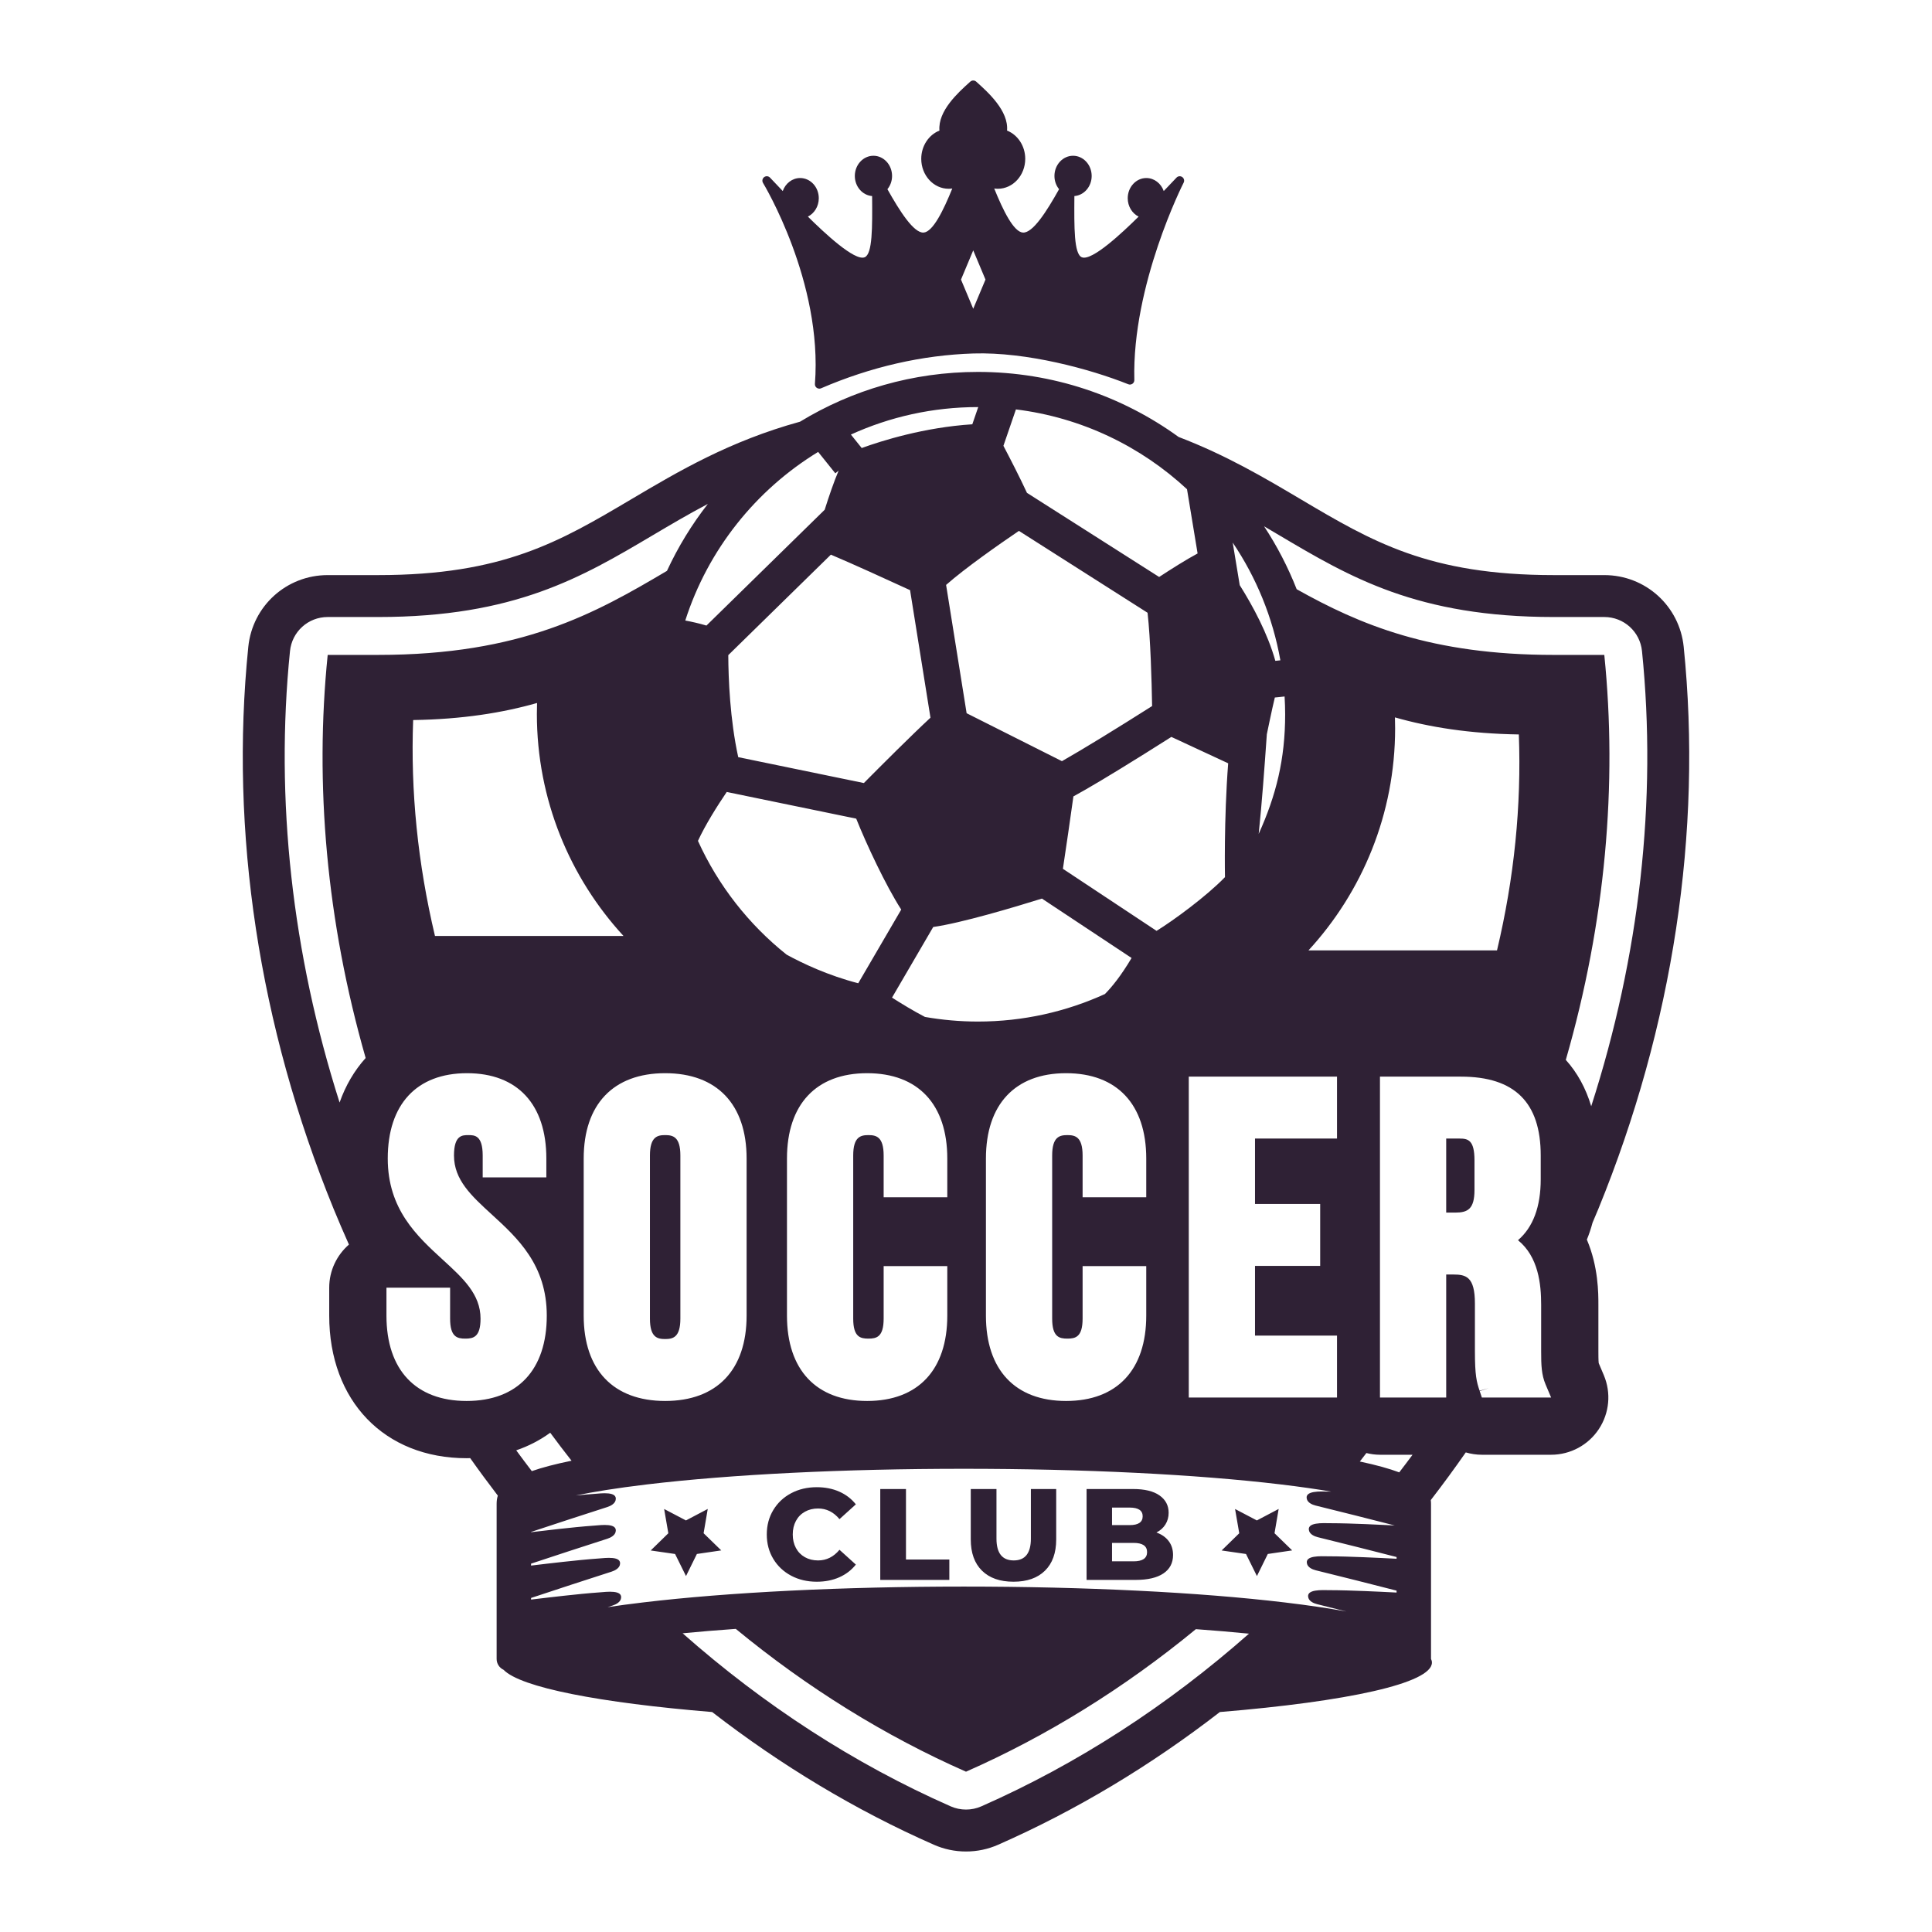 <?xml version="1.0" encoding="utf-8"?>
<!-- Designed by Vexels.com - 2019 All Rights Reserved - https://vexels.com/terms-and-conditions/  -->
<svg version="1.1" id="Layer_1" xmlns="http://www.w3.org/2000/svg" xmlns:xlink="http://www.w3.org/1999/xlink" x="0px" y="0px"
	 viewBox="0 0 1200 1200" enable-background="new 0 0 1200 1200" xml:space="preserve">
<path fill="#2F2135" d="M992.986,846.663c-0.198-1.634-0.198-5.663-0.198-7.255v-28.952c0-7.169,0-23.69-7.161-40.512
	c1.344-3.235,2.524-6.754,3.531-10.518c1.214-2.872,2.457-5.726,3.638-8.616c46.349-113.407,64.671-234.106,52.982-349.048
	c-2.583-25.402-23.784-44.557-49.318-44.557h-31.299c-77.726,0-112.85-20.808-157.337-47.156
	c-22.406-13.269-46.21-27.354-75.764-38.643c-35.035-25.39-78.081-40.403-124.645-40.403c-40.47,0-78.296,11.303-110.503,30.917
	c-43.785,12.063-75.464,30.796-104.751,48.14c-44.477,26.34-79.606,47.145-157.316,47.145h-31.309
	c-25.533,0-46.735,19.155-49.315,44.56c-11.688,114.945,6.633,235.644,52.98,349.046c3.054,7.473,6.258,14.862,9.529,22.21
	c-7.484,6.519-12.248,16.078-12.248,26.783v17.352c0,52.972,34.296,88.562,85.345,88.562c0.747,0,1.479-0.034,2.22-0.048
	c5.579,7.896,11.317,15.648,17.166,23.295c-0.579,1.747-0.747,3.473-0.747,5.161v96.294c0,2.98,1.767,5.533,4.301,6.715
	c10.607,10.991,59.637,20.477,129.564,26.241c42.829,33.15,89.011,60.975,137.688,82.418c6.336,2.792,13.057,4.206,19.983,4.206
	c6.928,0,13.652-1.415,19.983-4.206c48.677-21.443,94.86-49.268,137.689-82.418c79.29-6.537,131.723-17.858,131.723-30.732
	c0-0.764-0.206-1.522-0.571-2.273v-96.244c0-0.793-0.044-1.595-0.142-2.403c7.462-9.666,14.705-19.541,21.733-29.608
	c3.192,0.935,6.542,1.457,9.989,1.457h43.014c11.922,0,23.05-5.974,29.635-15.913c6.588-9.936,7.753-22.514,3.108-33.493
	L992.986,846.663z M866.42,445.585c21.345,6.08,46.346,10.125,76.955,10.595c1.662,44.292-2.877,89.205-13.554,134.117H812.724
	c33.395-36.327,53.809-84.769,53.809-137.893C866.533,450.126,866.495,447.853,866.42,445.585z M830.441,668.719v38.462h-50.933
	v40.619h40.48v38.46h-40.48v43.301h50.933v38.46H738.37V668.719H830.441z M781.796,517.942c2.032-19.597,3.523-39.993,5.057-61.881
	c0,0,3.35-16.335,4.972-22.83l6.056-0.63c0.21,3.666,0.351,7.351,0.351,11.07C798.232,471.642,792.61,494.025,781.796,517.942z
	 M792.138,410.461c-4.781-17.026-13.923-33.998-22.124-47.02l-4.359-26.442c14.609,21.632,24.87,46.43,29.607,73.136
	L792.138,410.461z M760.852,544.807c-11.64,12.019-32.161,27.024-42.489,33.367l-58.176-38.544
	c1.932-12.894,4.675-31.449,6.526-44.968c8.823-4.806,22.445-12.871,44.138-26.427c5.697-3.56,11.354-7.129,16.706-10.526
	l35.286,16.393C760.134,509.101,760.852,544.807,760.852,544.807z M662.972,705.036c-4.782,0-9.451,0.978-9.451,12.669v101.33
	c0,11.453,4.471,12.401,9.451,12.401c4.983,0,9.454-0.948,9.454-12.401v-32.633h39.531v30.755c0,33.688-18.148,53.009-49.789,53.009
	s-49.789-19.321-49.789-53.009v-97.574c0-33.686,18.147-53.007,49.789-53.007s49.789,19.321,49.789,53.007v24.055h-39.531v-25.933
	C672.427,706.014,667.754,705.036,662.972,705.036z M539.396,705.036c-4.782,0-9.451,0.978-9.451,12.669v101.33
	c0,11.453,4.471,12.401,9.451,12.401c4.983,0,9.454-0.948,9.454-12.401v-32.633h39.531v30.755c0,33.688-18.147,53.009-49.789,53.009
	s-49.789-19.321-49.789-53.009v-97.574c0-33.686,18.147-53.007,49.789-53.007s49.789,19.321,49.789,53.007v24.055H548.85v-25.933
	C548.85,706.014,544.178,705.036,539.396,705.036z M387.271,581.351H270.172c-10.677-44.912-15.215-89.825-13.553-134.117
	c30.609-0.471,55.609-4.517,76.955-10.595c-0.075,2.266-0.114,4.541-0.114,6.819C333.461,496.581,353.876,545.022,387.271,581.351z
	 M362.542,719.583c0-33.686,18.44-53.007,50.593-53.007c32.156,0,50.595,19.321,50.595,53.007v97.574
	c0,33.688-18.439,53.009-50.595,53.009c-32.153,0-50.593-19.321-50.593-53.009V719.583z M433.512,522.283
	c4.684-10.149,12.013-21.729,17.872-30.378l80.427,16.572c6.28,15.759,18.454,41.737,27.957,56.477l-26.699,45.769
	c-18.766-4.857-34.527-12.318-44.499-17.778C465.061,574.187,446.079,550.023,433.512,522.283z M452.349,406.915l63.725-62.412
	c13.135,5.544,35.048,15.539,49.182,22.047l12.673,79.227c-11.845,10.969-30.437,29.559-41.372,40.587l-78.026-16.079
	C453.399,446.884,452.414,421.542,452.349,406.915z M574.513,631.638c-7.055-3.661-14.653-8.294-20.465-11.995l25.594-43.875
	c17.526-2.461,50.5-12.333,67.513-17.643l55.692,36.899c-6.564,11.082-12.307,18.097-16.559,22.39
	c-24.047,10.948-50.728,17.093-78.873,17.093C596.161,634.507,585.213,633.499,574.513,631.638z M587.639,363.3
	c12.005-10.567,32.582-24.964,45.224-33.557l79.912,50.853c1.834,16.343,2.549,42.173,2.822,57.944
	c-22.201,14.081-42.948,26.825-56.008,34.237c-14.544-7.277-43.051-21.644-59.202-29.786L587.639,363.3z M631.009,254.293
	c40.813,5.034,77.629,22.96,106.265,49.576l6.577,39.897c-7.15,3.834-16.626,9.847-23.881,14.602l-82.107-52.25
	c-4.278-9.252-10.057-20.525-14.621-29.214L631.009,254.293z M607.415,252.841c0.059,0,0.118,0.001,0.178,0.001l-3.672,10.689
	c-29.79,1.89-56.249,10.23-68.703,14.744l-6.711-8.365C552.56,258.968,579.265,252.841,607.415,252.841z M508.166,280.693
	l10.662,13.29l2.047-1.642c-2.923,6.873-6,15.894-8.648,24.276l-73.443,71.93c-4.473-1.345-9.107-2.376-13.148-3.128
	C439.746,341.395,469.418,304.345,508.166,280.693z M203.536,406.777c-8.132,79.988-0.851,165.161,23.579,250.373
	c-6.993,7.764-12.472,17.065-16.19,27.651c-29.505-92.571-40.151-188.44-30.803-280.405c1.227-12.061,11.292-21.156,23.414-21.156
	h31.309c84.841,0,126.489-24.663,170.59-50.78c10.871-6.438,22.1-13.079,34.219-19.46c-9.97,12.775-18.509,26.707-25.385,41.579
	c-44.617,26.395-90.238,52.197-179.425,52.197H203.536z M289.827,870.166c-31.644,0-49.792-19.321-49.792-53.009v-17.352h39.534
	v19.23c0,11.453,4.471,12.401,9.451,12.401c4.983,0,9.454-0.948,9.454-12.401c0-15.152-10.839-25.07-23.39-36.552
	c-16.05-14.686-34.243-31.331-34.243-62.9c0-33.686,17.952-53.007,49.253-53.007s49.253,19.321,49.253,53.007v11.723h-39.534
	v-13.601c0-12.669-5.154-12.669-8.916-12.669c-3.761,0-8.916,0-8.916,12.669c0,15.152,10.839,25.07,23.39,36.552
	c16.05,14.686,34.243,31.331,34.243,62.9C339.616,850.845,321.468,870.166,289.827,870.166z M341.753,889.891
	c4.349,5.875,8.748,11.692,13.246,17.395c-10.333,2.098-18.398,4.26-24.683,6.454c-3.268-4.266-6.494-8.57-9.677-12.918
	C328.384,898.175,335.454,894.491,341.753,889.891z M609.484,1121.97c-6.012,2.647-12.953,2.65-18.97-0.003
	c-60.009-26.435-116.122-62.938-166.526-107.503c10.504-1.013,21.528-1.928,33.015-2.738
	c44.574,36.711,92.807,66.593,142.998,88.703c50.111-22.074,98.264-51.896,142.777-88.526c11.479,0.83,22.5,1.763,32.973,2.797
	C725.414,1059.161,669.389,1095.582,609.484,1121.97z M867.437,968.166c-6.844-0.34-13.684-0.693-20.534-0.959
	c-7.375-0.287-14.763-0.549-22.157-0.56c-4.021-0.007-14.871-0.806-12.83,4.975c0.68,1.924,3.063,3.161,5.345,3.72
	c16.758,4.103,33.466,8.369,50.176,12.631v1.187c-6.576-0.324-13.15-0.664-19.731-0.92c-7.375-0.287-14.763-0.549-22.157-0.561
	c-4.021-0.007-14.872-0.805-12.83,4.976c0.68,1.923,3.063,3.16,5.345,3.718c6.061,1.484,12.102,3.033,18.153,4.554
	c-10.553-1.941-23.148-3.818-38.185-5.611c-53.337-6.361-124.148-9.864-199.388-9.864c-75.241,0-146.052,3.503-199.388,9.864
	c-7.961,0.95-15.21,1.922-21.861,2.916c1.058-0.34,2.111-0.695,3.171-1.033c2.237-0.715,4.529-2.114,5.074-4.079
	c1.638-5.91-9.13-4.363-13.143-4.079c-7.375,0.522-14.726,1.294-22.064,2.09c-6.869,0.745-13.724,1.574-20.583,2.392v-1.006
	c16.67-5.503,33.335-11.012,50.065-16.357c2.237-0.714,4.529-2.112,5.074-4.079c1.638-5.909-9.13-4.363-13.142-4.077
	c-7.377,0.522-14.728,1.294-22.064,2.088c-6.653,0.722-13.292,1.526-19.933,2.317v-1.204c15.781-5.211,31.561-10.419,47.401-15.479
	c2.237-0.714,4.529-2.112,5.074-4.079c1.638-5.909-9.13-4.361-13.142-4.077c-7.375,0.522-14.728,1.294-22.064,2.09
	c-5.764,0.624-11.514,1.327-17.269,2.007v-0.163c15.781-5.211,31.561-10.419,47.401-15.478c2.237-0.715,4.529-2.114,5.074-4.08
	c1.638-5.909-9.13-4.361-13.142-4.077c-3.846,0.272-7.685,0.616-11.518,0.991c10.599-2.202,24.913-4.57,44.218-6.874
	c52.499-6.261,122.376-9.706,196.761-9.706s144.261,3.445,196.758,9.706c12.44,1.484,22.793,2.995,31.43,4.471
	c-0.734-0.005-1.467-0.034-2.201-0.035c-4.021-0.007-14.871-0.806-12.83,4.976c0.68,1.924,3.063,3.16,5.345,3.718
	c16.411,4.018,32.775,8.194,49.139,12.368c-6.045-0.295-12.088-0.611-18.137-0.845c-7.375-0.287-14.763-0.549-22.157-0.561
	c-4.021-0.007-14.872-0.806-12.83,4.976c0.68,1.924,3.063,3.16,5.343,3.718c16.343,4.001,32.637,8.158,48.93,12.315V968.166z
	 M869.093,914.511c-6.107-2.288-14.091-4.544-24.47-6.735c1.372-1.736,2.706-3.515,4.063-5.267c2.707,0.667,5.52,1.064,8.433,1.064
	h20.241C874.639,907.253,871.875,910.891,869.093,914.511z M920.405,868.02l-1.329-3.981l5.527-1.846l-5.607,1.607
	c-1.854-5.548-2.901-9.43-2.901-24.66v-29.488c0-16.738-5.586-18.032-13.473-18.032h-4.361v76.399h-41.141V668.719h50.328
	c33.324,0,49.521,16.023,49.521,48.985v14.745c0,17.119-4.742,29.806-14.118,37.865c12.706,10.303,14.386,27.339,14.386,40.142
	v28.952c0,8.455,0.193,14.453,2.757,20.513l3.426,8.099H920.405z M996.461,406.777h-31.297c-76.225,0-120.623-18.848-159.774-40.804
	c-5.418-13.787-12.215-26.873-20.255-39.08c3.181,1.865,6.325,3.724,9.437,5.567c44.088,26.115,85.733,50.78,170.59,50.78h31.299
	c12.122,0,22.187,9.095,23.414,21.156c9.429,92.724-1.467,189.425-31.536,282.712c-3.351-11.221-8.663-20.884-15.786-28.795
	C997.251,572.714,1004.631,487.129,996.461,406.777z M906.643,707.182h-8.383v45.979h5.701c7.694,0,11.865-2.234,11.865-14.011
	v-18.496C915.826,708.176,911.845,707.182,906.643,707.182z M506.16,238.441c-0.075,0.959,0.356,1.886,1.139,2.446
	c0.474,0.338,1.034,0.512,1.597,0.512c0.367,0,0.737-0.075,1.085-0.222c30.972-13.339,62.804-20.615,94.609-21.63
	c33.045-1.021,72.515,9.639,96.205,19.117c0.844,0.34,1.827,0.233,2.585-0.297c0.758-0.525,1.2-1.398,1.176-2.323
	c-1.535-59.187,30.302-121.956,30.624-122.583c0.624-1.216,0.257-2.703-0.857-3.493c-1.109-0.785-2.636-0.638-3.576,0.354
	c-2.762,2.923-5.401,5.696-7.93,8.337c-1.664-4.723-5.886-8.085-10.818-8.085c-6.368,0-11.549,5.629-11.549,12.548
	c0,5.063,2.775,9.435,6.759,11.418c-9.963,9.843-29.062,27.845-35.29,25.244c-4.865-2.031-4.744-18.506-4.605-37.586l0.003-0.421
	c5.993-0.455,10.737-5.88,10.737-12.484c0-6.917-5.184-12.546-11.557-12.546c-6.376,0-11.565,5.629-11.565,12.546
	c0,3.065,1.029,5.958,2.877,8.222c-7.753,13.853-16.278,27.243-22.426,26.948c-5.838-0.402-12.382-13.856-17.858-27.382
	c0.745,0.113,1.495,0.169,2.25,0.169c9.385,0,17.017-8.345,17.017-18.603c0-7.93-4.621-14.903-11.297-17.534
	c1.047-12.243-11.747-23.749-18.839-30.123l-0.319-0.287c-1.045-0.938-2.631-0.938-3.67,0l-0.386,0.346
	c-7.073,6.368-19.833,17.853-18.774,30.066c-6.684,2.628-11.308,9.604-11.308,17.531c0,10.258,7.641,18.603,17.03,18.603
	c0.753,0,1.506-0.059,2.253-0.174c-5.473,13.529-12.021,26.985-17.858,27.387c-6.076,0.297-14.676-13.095-22.434-26.945
	c1.851-2.264,2.883-5.157,2.883-8.224c0-6.917-5.192-12.546-11.573-12.546c-6.373,0-11.557,5.629-11.557,12.546
	c0,6.604,4.747,12.029,10.737,12.484l0.003,0.367c0.142,19.107,0.265,35.604-4.605,37.64c-6.237,2.609-25.335-15.404-35.29-25.247
	c3.992-1.982,6.77-6.352,6.77-11.415c0-6.92-5.192-12.548-11.576-12.548c-4.927,0-9.146,3.362-10.807,8.085
	c-2.534-2.639-5.168-5.409-7.906-8.329c-0.967-1.026-2.545-1.155-3.665-0.303c-1.12,0.855-1.409,2.416-0.675,3.614
	C474.299,114.249,511.106,175.107,506.16,238.441z M604.493,155.513l7.608,18.137l-7.608,18.126l-7.6-18.126L604.493,155.513z
	 M499.934,938.968c2.392-1.345,5.12-2.017,8.184-2.017c5.216,0,9.65,2.205,13.307,6.614l10.161-9.194
	c-2.741-3.44-6.183-6.076-10.322-7.903c-4.139-1.827-8.79-2.743-13.952-2.743c-5.915,0-11.222,1.251-15.927,3.751
	s-8.401,5.982-11.088,10.443c-2.69,4.463-4.032,9.518-4.032,15.163c0,5.645,1.342,10.7,4.032,15.16
	c2.687,4.463,6.384,7.943,11.088,10.445c4.704,2.499,10.011,3.748,15.927,3.748c5.162,0,9.813-0.914,13.952-2.741
	c4.139-1.827,7.582-4.463,10.322-7.903l-10.161-9.194c-3.657,4.41-8.091,6.612-13.307,6.612c-3.065,0-5.792-0.67-8.184-2.015
	c-2.392-1.345-4.249-3.239-5.564-5.685c-1.318-2.446-1.977-5.256-1.977-8.428c0-3.172,0.659-5.982,1.977-8.428
	C495.685,942.207,497.542,940.313,499.934,938.968z M562.716,924.855h-15.969v56.452h42.904v-12.661h-26.935V924.855z
	 M640.3,955.661c0,9.034-3.55,13.548-10.646,13.548c-7.15,0-10.727-4.514-10.727-13.548v-30.806H602.96v31.291
	c0,8.385,2.323,14.866,6.976,19.436c4.648,4.57,11.169,6.853,19.557,6.853c8.385,0,14.906-2.282,19.557-6.853
	c4.648-4.57,6.976-11.051,6.976-19.436v-31.291H640.3V955.661z M718.283,951.87c2.419-1.235,4.286-2.915,5.604-5.039
	s1.977-4.53,1.977-7.217c0-4.517-1.883-8.107-5.647-10.767c-3.764-2.663-9.248-3.992-16.452-3.992h-28.871v56.452h30.484
	c7.528,0,13.28-1.342,17.258-4.032c3.978-2.687,5.969-6.505,5.969-11.453c0-3.386-0.914-6.277-2.741-8.669
	C724.035,954.761,721.508,953,718.283,951.87z M690.703,936.385h10.968c5.374,0,8.064,1.803,8.064,5.404
	c0,3.657-2.69,5.484-8.064,5.484h-10.968V936.385z M704.089,969.774h-13.387v-11.45h13.387c5.591,0,8.385,1.907,8.385,5.725
	S709.681,969.774,704.089,969.774z M794.199,937.237l-13.533,7.131l-13.546-7.105l2.6,15.075l-10.942,10.688l15.14,2.185
	l6.783,13.711l6.756-13.724l15.136-2.214l-10.965-10.666L794.199,937.237z M439.593,937.237l-13.533,7.131l-13.548-7.105
	l2.601,15.075l-10.944,10.688l15.14,2.185l6.785,13.711l6.755-13.724l15.136-2.214l-10.965-10.666L439.593,937.237z
	 M413.135,831.704c4.782,0,9.454-0.978,9.454-12.669v-101.33c0-11.691-4.672-12.669-9.454-12.669c-4.782,0-9.451,0.978-9.451,12.669
	v101.33C403.684,830.726,408.353,831.704,413.135,831.704z"/>
</svg>
